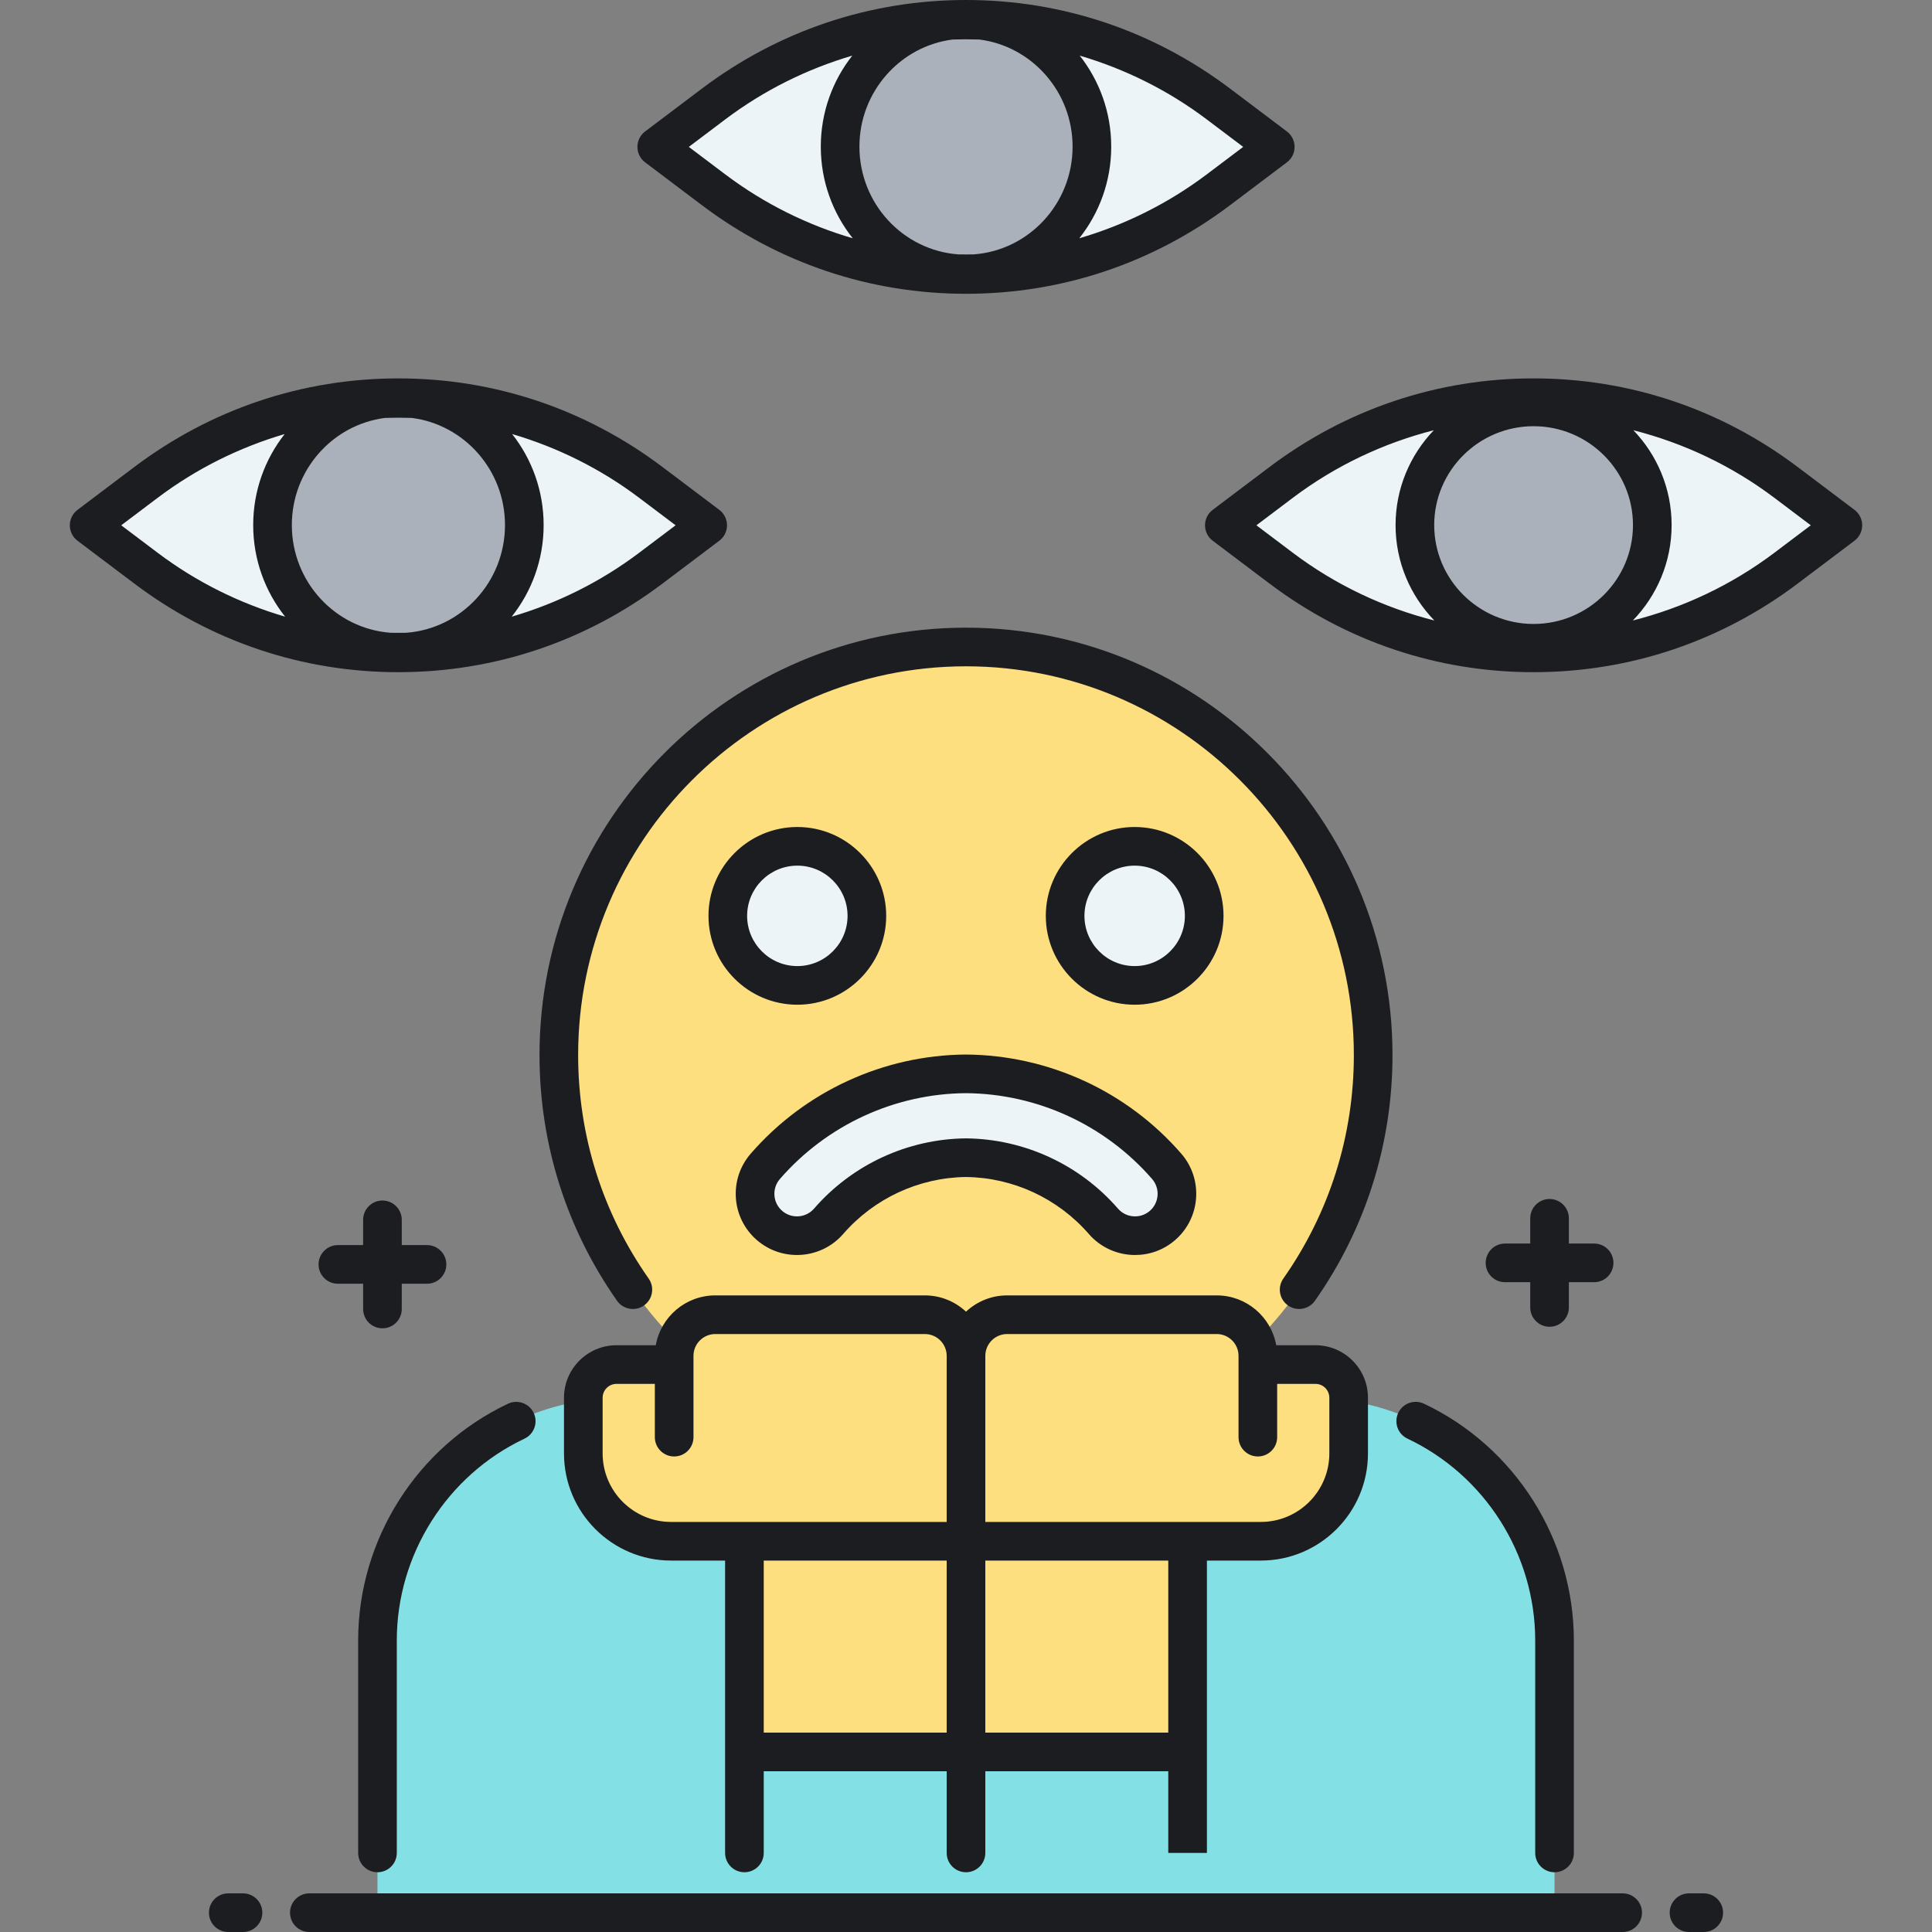 <?xml version="1.0" encoding="utf-8"?>
<!-- Generator: Adobe Illustrator 23.0.0, SVG Export Plug-In . SVG Version: 6.00 Build 0)  -->
<svg version="1.1" id="Layer_1" xmlns="http://www.w3.org/2000/svg" xmlns:xlink="http://www.w3.org/1999/xlink" x="0px" y="0px"
	 viewBox="0 0 500 500" style="enable-background:new 0 0 500 500;" xml:space="preserve">
<rect x="0" y="0" width="500" height="500" fill="#808080" stroke="none"/>
<style type="text/css">
	.st0{fill:#83E1E5;}
	.st1{fill:#AAB1BA;}
	.st2{fill:#FDDF7F;}
	.st3{fill:#ECF4F7;}
	.st4{fill:#1C1D21;}
</style>
<path class="st2" d="M174.472,350.891v2.257h-14.93c-4.739,0-8.581,3.842-8.581,8.581v14.424c0,1.47,0.145,2.907,0.412,4.299
	c0.139,0.726,0.313,1.438,0.519,2.138c0.031,0.106,0.058,0.214,0.091,0.32c2.877,9.25,11.505,15.965,21.701,15.965h18.972l0,0h0h0
	l0,54.528h114.691l0-54.528h0h0l0,0h18.961c12.549,0,22.722-10.173,22.722-22.722v-13.63h0v-0.793c0-4.739-3.842-8.581-8.581-8.581
	h-14.919v-2.257c0-1.257-0.229-2.458-0.629-3.577c18.84-19.078,30.477-45.312,30.477-74.273c0-58.321-47.178-105.6-105.376-105.6
	s-105.376,47.279-105.376,105.6c0,28.961,11.637,55.195,30.477,74.273C174.701,348.434,174.472,349.634,174.472,350.891z"/>
<g>
	<path class="st3" d="M168.446,124.856l14.701,11.09c0,0-5.991,4.519-14.694,11.084c-38.762,29.239-91.92,29.245-130.682,0.006
		l-14.701-11.09c0,0,5.991-4.519,14.694-11.084C76.526,95.622,129.683,95.617,168.446,124.856z"/>
</g>
<g>
	<ellipse class="st1" cx="103.108" cy="135.886" rx="32.582" ry="32.957"/>
</g>
<g>
	<path class="st3" d="M462.23,124.856l14.701,11.09c0,0-5.991,4.519-14.694,11.084c-38.762,29.239-91.92,29.245-130.682,0.006
		l-14.701-11.09c0,0,5.991-4.519,14.694-11.084C370.31,95.622,423.467,95.617,462.23,124.856z"/>
</g>
<g>
	<ellipse class="st1" cx="396.892" cy="135.891" rx="30.721" ry="30.588"/>
</g>
<g>
	<path class="st3" d="M315.338,26.926l14.701,11.09c0,0-5.991,4.519-14.694,11.084c-38.762,29.239-91.92,29.245-130.682,0.006
		l-14.701-11.09c0,0,5.991-4.519,14.694-11.084C223.418-2.307,276.575-2.313,315.338,26.926z"/>
</g>
<g>
	<ellipse class="st1" cx="250" cy="37.957" rx="32.582" ry="32.957"/>
</g>
<g>
	<path class="st0" d="M349.029,362.522v13.63c0,12.549-10.173,22.722-22.722,22.722h-18.961l0,54.528H192.655l0-54.528h-18.972
		c-12.549,0-22.723-10.173-22.723-22.723v-13.628c-30.143,4.518-53.269,30.545-53.269,62.011V495h94.963h114.692h94.963v-70.465
		C402.31,393.065,379.178,367.037,349.029,362.522z"/>
</g>
<g>
	<circle class="st3" cx="206.352" cy="237.025" r="17.996"/>
</g>
<g>
	<circle class="st3" cx="293.649" cy="237.025" r="17.996"/>
</g>
<g>
	<g>
		<path class="st3" d="M199.139,317.142c4.523,3.93,11.375,3.45,15.304-1.072c8.988-10.342,21.925-16.316,35.557-16.461
			c13.632,0.145,26.569,6.119,35.557,16.461c3.93,4.522,10.781,5.002,15.304,1.072c4.522-3.93,5.002-10.782,1.072-15.304
			c-13.111-15.086-32.016-23.781-51.933-23.926c-19.917,0.145-38.822,8.84-51.933,23.926
			C194.137,306.359,194.617,313.211,199.139,317.142z"/>
	</g>
</g>
<path class="st4" d="M103.977,315.695v6.535h6.535c2.761,0,5,2.239,5,5s-2.239,5-5,5h-6.535v6.535c0,2.761-2.239,5-5,5s-5-2.239-5-5
	v-6.535h-6.535c-2.761,0-5-2.239-5-5s2.239-5,5-5h6.535v-6.535c0-2.761,2.239-5,5-5S103.977,312.934,103.977,315.695z
	 M401.024,310.295c-2.762,0-5,2.239-5,5v6.535h-6.534c-2.762,0-5,2.239-5,5s2.238,5,5,5h6.534v6.534c0,2.761,2.238,5,5,5
	s5-2.239,5-5v-6.534h6.534c2.762,0,5-2.239,5-5s-2.238-5-5-5h-6.534v-6.535C406.024,312.534,403.786,310.295,401.024,310.295z
	 M164.962,38.016c0-1.569,0.736-3.047,1.989-3.992l14.694-11.084C201.539,7.934,225.174,0.001,249.996,0c0.002,0,0.006,0,0.007,0
	c24.822,0,48.454,7.93,68.345,22.935l14.701,11.09c1.253,0.945,1.989,2.423,1.989,3.992s-0.736,3.047-1.989,3.992l-14.693,11.083
	c-19.894,15.006-43.529,22.939-68.352,22.94c-0.001,0-0.006,0-0.008,0c-24.822,0-48.453-7.93-68.345-22.935l-14.701-11.089
	C165.698,41.063,164.962,39.585,164.962,38.016z M248.017,65.834c1.323,0.025,2.646,0.025,3.97,0
	c14.285-1.036,25.596-13.139,25.596-27.877c0-14.231-10.547-26.004-24.134-27.731c-2.299-0.076-4.6-0.075-6.899,0
	c-13.585,1.728-24.132,13.5-24.132,27.73C222.418,52.696,233.731,64.799,248.017,65.834z M312.327,30.918
	c-10.067-7.593-21.232-13.089-32.889-16.517c5.092,6.478,8.145,14.661,8.145,23.556c0,8.964-3.1,17.207-8.264,23.708
	c11.703-3.426,22.912-8.936,33.016-16.557l9.401-7.092L312.327,30.918z M178.265,38.016l9.41,7.098
	c10.101,7.619,21.309,13.129,33.009,16.553c-5.165-6.502-8.265-14.745-8.265-23.71c0-8.894,3.052-17.077,8.144-23.554
	c-11.659,3.428-22.827,8.926-32.895,16.521L178.265,38.016z M103.105,173.961c-24.822,0.001-48.453-7.93-68.345-22.935
	l-14.701-11.089c-1.252-0.945-1.989-2.423-1.989-3.992s0.736-3.047,1.989-3.992l14.694-11.084
	c19.894-15.006,43.53-22.938,68.352-22.94c0.001,0,0.005,0,0.007,0c24.822,0,48.454,7.93,68.346,22.935l14.701,11.089
	c1.252,0.945,1.989,2.423,1.989,3.992s-0.736,3.047-1.989,3.992l-14.694,11.083c-19.894,15.006-43.529,22.939-68.351,22.94
	C103.111,173.961,103.106,173.961,103.105,173.961z M101.11,163.762c1.333,0.025,2.666,0.025,3.999,0
	c14.278-1.043,25.582-13.143,25.582-27.876c0-14.228-10.543-25.999-24.125-27.729c-2.305-0.076-4.612-0.076-6.917,0
	c-13.581,1.731-24.123,13.502-24.123,27.729C75.526,150.62,86.831,162.72,101.11,163.762z M165.435,128.848
	c-10.066-7.593-21.231-13.089-32.888-16.516c5.092,6.478,8.145,14.66,8.145,23.554c0,8.964-3.099,17.206-8.263,23.707
	c11.702-3.426,22.911-8.936,33.014-16.556l9.402-7.092L165.435,128.848z M40.782,143.043c10.101,7.619,21.308,13.128,33.009,16.553
	c-5.165-6.501-8.265-14.745-8.265-23.709c0-8.894,3.052-17.076,8.143-23.553c-11.659,3.428-22.826,8.925-32.894,16.52l-9.402,7.092
	L40.782,143.043z M481.932,135.945c0,1.569-0.736,3.047-1.989,3.992l-14.694,11.083c-19.894,15.006-43.529,22.939-68.352,22.94
	c-0.002,0-0.006,0-0.008,0c-24.821,0.001-48.453-7.93-68.344-22.935l-14.702-11.089c-1.253-0.945-1.989-2.423-1.989-3.992
	s0.736-3.047,1.989-3.992l14.694-11.084c19.894-15.006,43.529-22.938,68.352-22.94c0.001,0,0.005,0,0.007,0
	c24.822,0,48.454,7.93,68.345,22.935l14.702,11.089C481.195,132.898,481.932,134.376,481.932,135.945z M422.613,135.891
	c0-14.109-11.538-25.588-25.721-25.588s-25.721,11.479-25.721,25.588s11.538,25.588,25.721,25.588S422.613,150,422.613,135.891z
	 M334.566,143.043c11.141,8.404,23.628,14.24,36.639,17.54c-6.205-6.405-10.033-15.109-10.033-24.692
	c0-9.51,3.771-18.154,9.893-24.545c-12.962,3.308-25.402,9.132-36.506,17.508l-9.402,7.092L334.566,143.043z M468.629,135.945
	l-9.41-7.098c-11.101-8.374-23.539-14.197-36.499-17.504c6.122,6.391,9.894,15.036,9.894,24.547c0,9.582-3.828,18.286-10.031,24.69
	c13.012-3.302,25.501-9.139,36.645-17.544L468.629,135.945z M440.928,490h-3.814c-2.762,0-5,2.239-5,5s2.238,5,5,5h3.814
	c2.762,0,5-2.239,5-5S443.689,490,440.928,490z M419.945,490H80.056c-2.761,0-5,2.239-5,5s2.239,5,5,5h339.889c2.762,0,5-2.239,5-5
	S422.707,490,419.945,490z M62.888,490h-3.815c-2.761,0-5,2.239-5,5s2.239,5,5,5h3.815c2.761,0,5-2.239,5-5S65.649,490,62.888,490z
	 M97.691,484.536c2.761,0,5-2.239,5-5v-55.001c0-22.226,12.972-42.721,33.047-52.212c2.497-1.18,3.563-4.161,2.383-6.657
	c-1.18-2.496-4.16-3.564-6.657-2.383c-23.553,11.136-38.772,35.179-38.772,61.252v55.001
	C92.691,482.297,94.93,484.536,97.691,484.536z M312.346,403.875l0.001,49.524c0,0.001,0,0.002,0,0.003s0,0.002,0,0.003l0,26.13h-10
	v-21.133h-47.346v21.133c0,2.761-2.239,5-5,5s-5-2.239-5-5v-21.133h-47.346l0,21.133c0,2.761-2.239,5-5,5s-5-2.239-5-5v-75.661
	h-13.972c-15.286,0-27.722-12.437-27.722-27.723v-14.423c0-7.489,6.092-13.581,13.581-13.581h10.17
	c1.3-7.323,7.713-12.901,15.403-12.901h54.241c4.113,0,7.849,1.607,10.644,4.212c2.795-2.604,6.531-4.212,10.644-4.212h54.241
	c7.69,0,14.103,5.578,15.403,12.901h10.158c7.489,0,13.582,6.092,13.582,13.581v14.423c0,15.286-12.437,27.723-27.723,27.723
	H312.346z M255.001,350.892v42.983h52.345c0.002,0,0.003,0,0.005,0l18.956,0c9.772,0,17.723-7.95,17.723-17.723v-14.423
	c0-1.975-1.606-3.581-3.582-3.581h-9.918v13.784c0,2.761-2.238,5-5,5s-5-2.239-5-5v-18.784v-2.257c0-3.112-2.531-5.644-5.644-5.644
	h-54.241C257.532,345.248,255.001,347.779,255.001,350.892L255.001,350.892z M192.655,393.875H245v-42.983
	c0-3.112-2.532-5.644-5.644-5.644h-54.241c-3.112,0-5.644,2.532-5.644,5.644v2.257v18.784c0,2.761-2.239,5-5,5s-5-2.239-5-5v-13.784
	h-9.93c-1.975,0-3.581,1.606-3.581,3.581v14.423c0,9.772,7.95,17.723,17.722,17.723H192.655z M245,448.403v-44.528h-47.345l0,44.528
	H245z M302.347,448.403v-44.528h-47.346v44.528H302.347z M361.863,365.66c-1.18,2.497-0.112,5.477,2.385,6.657
	c20.084,9.489,33.062,29.986,33.062,52.219v55.001c0,2.761,2.238,5,5,5s5-2.239,5-5v-55.001c0-26.081-15.226-50.127-38.79-61.261
	C366.026,362.096,363.043,363.162,361.863,365.66z M249.964,272.912c21.423,0.156,41.714,9.503,55.744,25.646
	c5.732,6.596,5.03,16.626-1.566,22.358c-2.995,2.603-6.699,3.878-10.386,3.879c-4.434,0-8.843-1.844-11.973-5.445
	c-8.017-9.225-19.599-14.596-31.782-14.741c-12.184,0.145-23.766,5.516-31.783,14.741c-5.731,6.595-15.761,7.298-22.358,1.566
	c0,0,0,0,0,0c-3.195-2.777-5.118-6.632-5.414-10.855c-0.295-4.223,1.071-8.308,3.848-11.503
	C208.323,282.415,228.614,273.067,249.964,272.912z M249.964,282.912c-18.409,0.134-35.976,8.228-48.123,22.206
	c-2.115,2.434-1.856,6.135,0.577,8.25c2.435,2.115,6.136,1.856,8.251-0.577c9.902-11.395,24.219-18.021,39.278-18.181
	c0.018,0,0.036,0,0.053,0s0.036,0,0.053,0c15.059,0.16,29.375,6.787,39.278,18.181c2.115,2.434,5.816,2.692,8.251,0.577
	c2.434-2.115,2.692-5.816,0.577-8.25C286.013,291.14,268.446,283.046,249.964,282.912z M229.348,237.025
	c0,12.68-10.316,22.996-22.996,22.996s-22.997-10.316-22.997-22.996s10.316-22.997,22.997-22.997S229.348,224.345,229.348,237.025z
	 M219.348,237.025c0-7.167-5.83-12.997-12.996-12.997c-7.167,0-12.997,5.83-12.997,12.997c0,7.166,5.83,12.996,12.997,12.996
	C213.518,250.021,219.348,244.191,219.348,237.025z M293.649,260.021c-12.68,0-22.996-10.316-22.996-22.996
	s10.316-22.997,22.996-22.997s22.996,10.316,22.996,22.997S306.329,260.021,293.649,260.021z M293.649,250.021
	c7.166,0,12.996-5.83,12.996-12.996c0-7.167-5.83-12.997-12.996-12.997s-12.996,5.83-12.996,12.997
	C280.653,244.191,286.483,250.021,293.649,250.021z M250,162.44c-60.861,0-110.376,49.615-110.376,110.6
	c0,22.923,6.94,44.915,20.069,63.599c1.588,2.259,4.706,2.803,6.966,1.216c2.259-1.587,2.804-4.706,1.216-6.966
	c-11.94-16.991-18.251-36.994-18.251-57.849c0-55.471,45.028-100.6,100.376-100.6c55.348,0,100.376,45.129,100.376,100.6
	c0,20.853-6.312,40.857-18.251,57.849c-1.588,2.259-1.043,5.378,1.216,6.965c0.875,0.615,1.878,0.91,2.871,0.91
	c1.573,0,3.122-0.741,4.095-2.126c13.13-18.685,20.069-40.677,20.069-63.598C360.377,212.056,310.862,162.44,250,162.44z"/>
</svg>
